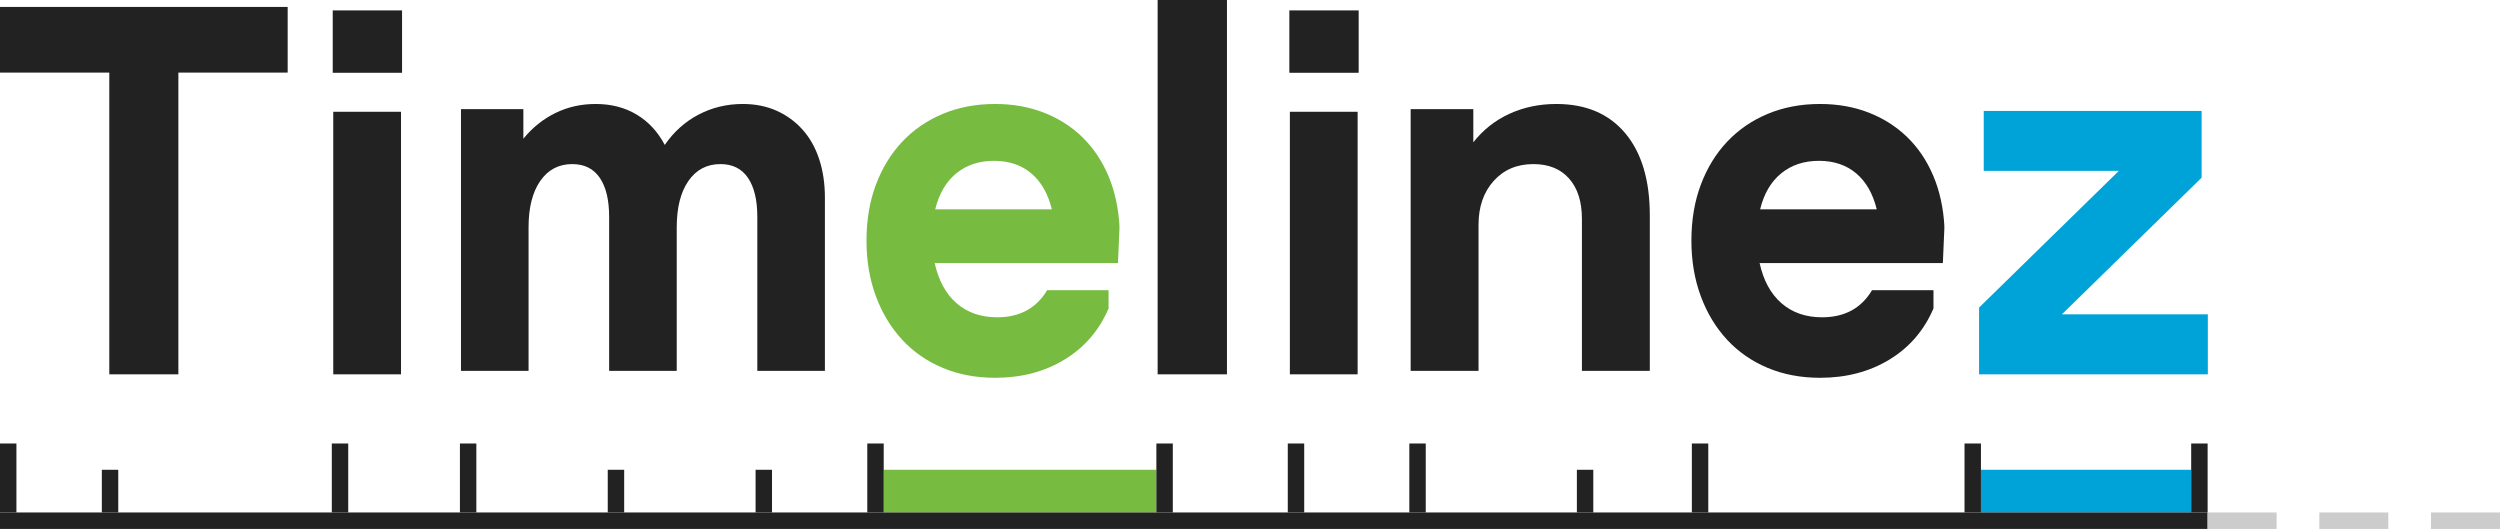<?xml version="1.0" encoding="UTF-8"?>
<svg width="761px" height="161px" viewBox="0 0 761 161" version="1.1" xmlns="http://www.w3.org/2000/svg" xmlns:xlink="http://www.w3.org/1999/xlink">
    <title>timelinez_logo_3.5</title>
    <g id="timelinez_logo_3.5" stroke="none" stroke-width="1" fill="none" fill-rule="evenodd">
        <polygon id="Path" fill="#222222" fill-rule="nonzero" points="33.27 22.098 0 22.098 0 2.11 87.569 2.11 87.569 22.098 54.299 22.098 54.299 113.945 33.27 113.945"></polygon>
        <polygon id="Path" fill="#222222" fill-rule="nonzero" points="101.443 34.025 122.068 34.025 122.068 113.945 101.443 113.945"></polygon>
        <g id="events_colour" transform="translate(269, 143)" fill-rule="nonzero">
            <rect id="Rectangle" fill="#00A3D7" x="334" y="0" width="64" height="13"></rect>
            <rect id="Rectangle" fill="#77BB41" x="0" y="0" width="83" height="13"></rect>
        </g>
        <g id="timeline_days" transform="translate(0, 135)">
            <g id="Group" fill="#222222" fill-rule="nonzero">
                <rect id="Rectangle" x="0" y="0" width="5" height="21"></rect>
                <rect id="Rectangle" x="101" y="0" width="5" height="21"></rect>
                <rect id="Rectangle" x="140" y="0" width="5" height="21"></rect>
                <rect id="Rectangle" x="264" y="0" width="5" height="21"></rect>
                <rect id="Rectangle" x="352" y="0" width="5" height="21"></rect>
                <rect id="Rectangle" x="392" y="0" width="5" height="21"></rect>
                <rect id="Rectangle" x="429" y="0" width="5" height="21"></rect>
                <rect id="Rectangle" x="515" y="0" width="5" height="21"></rect>
                <rect id="Rectangle" x="598" y="0" width="5" height="21"></rect>
                <rect id="Rectangle" x="667" y="0" width="5" height="21"></rect>
            </g>
            <g id="Rectangle-2" transform="translate(0, 21)">
                <rect id="Rectangle" fill="#222222" fill-rule="nonzero" x="0" y="0" width="672" height="5"></rect>
                <rect id="Rectangle" fill="#CCCCCC" x="672" y="0" width="21" height="5"></rect>
                <rect id="Rectangle" fill="#CCCCCC" x="706" y="0" width="21" height="5"></rect>
                <rect id="Rectangle" fill="#CCCCCC" x="740" y="0" width="21" height="5"></rect>
            </g>
            <g id="Group-2" transform="translate(31, 8)" fill="#222222" fill-rule="nonzero">
                <rect id="Rectangle" x="154" y="0" width="5" height="13"></rect>
                <rect id="Rectangle" x="0" y="0" width="5" height="13"></rect>
                <rect id="Rectangle" x="199" y="0" width="5" height="13"></rect>
                <rect id="Rectangle" x="449" y="0" width="5" height="13"></rect>
            </g>
        </g>
        <polygon id="Path" fill="#222222" fill-rule="nonzero" points="101.284 3.165 122.385 3.165 122.385 22.156 101.284 22.156"></polygon>
        <path d="M140.321,33.229 L159.312,33.229 L159.312,42.22 C162.055,38.855 165.299,36.252 169.045,34.412 C172.79,32.572 176.878,31.651 181.31,31.651 C186.057,31.651 190.225,32.729 193.812,34.885 C197.399,37.041 200.248,40.117 202.358,44.113 C205.101,40.117 208.53,37.041 212.644,34.885 C216.759,32.729 221.243,31.651 226.096,31.651 C229.894,31.651 233.323,32.335 236.383,33.702 C239.443,35.069 242.08,36.988 244.296,39.46 C246.511,41.931 248.2,44.928 249.36,48.451 C250.521,51.974 251.101,55.891 251.101,60.203 L251.101,112.89 L230.528,112.89 L230.528,66.04 C230.528,60.887 229.578,56.917 227.679,54.13 C225.78,51.343 222.984,49.95 219.291,49.95 C215.177,49.95 211.932,51.659 209.558,55.076 C207.185,58.494 205.998,63.2 205.998,69.195 L205.998,112.89 L185.424,112.89 L185.424,66.04 C185.424,60.887 184.475,56.917 182.576,54.13 C180.677,51.343 177.881,49.95 174.188,49.95 C170.073,49.95 166.829,51.659 164.455,55.076 C162.081,58.494 160.894,63.2 160.894,69.195 L160.894,112.89 L140.321,112.89 L140.321,33.229 Z" id="Path" fill="#222222" fill-rule="nonzero"></path>
        <path d="M263.761,73.246 C263.761,67.002 264.712,61.339 266.614,56.259 C268.516,51.179 271.183,46.813 274.617,43.161 C278.051,39.51 282.171,36.679 286.978,34.668 C291.785,32.657 297.094,31.651 302.905,31.651 C308.293,31.651 313.232,32.525 317.722,34.271 C322.212,36.017 326.121,38.504 329.449,41.733 C332.777,44.961 335.418,48.877 337.373,53.481 C339.327,58.085 340.463,63.244 340.78,68.96 L340.621,69.119 L340.78,69.119 L340.304,80.073 L284.522,80.073 C285.684,85.365 287.902,89.44 291.177,92.297 C294.453,95.155 298.573,96.584 303.538,96.584 C310.406,96.584 315.477,93.832 318.752,88.328 L337.452,88.328 L337.452,93.885 C334.599,100.553 330.136,105.739 324.061,109.443 C317.986,113.148 310.934,115 302.905,115 C297.094,115 291.785,113.995 286.978,111.984 C282.171,109.973 278.051,107.115 274.617,103.411 C271.183,99.706 268.516,95.287 266.614,90.154 C264.712,85.021 263.761,79.385 263.761,73.246 Z M302.588,48.956 C298.045,48.956 294.215,50.226 291.098,52.766 C287.982,55.307 285.842,58.958 284.68,63.721 L320.178,63.721 C319.016,58.958 316.929,55.307 313.918,52.766 C310.907,50.226 307.131,48.956 302.588,48.956 Z" id="Shape" fill="#77BB41" fill-rule="nonzero"></path>
        <polygon id="Path" fill="#222222" fill-rule="nonzero" points="352.385 0 373.486 0 373.486 113.945 352.385 113.945"></polygon>
        <path d="M392.636,34.025 L413.261,34.025 L413.261,113.945 L392.636,113.945 L392.636,34.025 Z M392.477,3.165 L413.578,3.165 L413.578,22.156 L392.477,22.156 L392.477,3.165 Z" id="Shape" fill="#222222" fill-rule="nonzero"></path>
        <path d="M429.404,33.229 L448.477,33.229 L448.477,43.324 C451.444,39.539 455.1,36.647 459.445,34.649 C463.789,32.65 468.558,31.651 473.75,31.651 C482.757,31.651 489.751,34.622 494.731,40.564 C499.712,46.506 502.202,54.84 502.202,65.566 L502.202,112.89 L481.539,112.89 L481.539,66.671 C481.539,61.413 480.241,57.311 477.644,54.367 C475.048,51.422 471.419,49.95 466.756,49.95 C461.776,49.95 457.749,51.659 454.676,55.076 C451.603,58.494 450.067,62.937 450.067,68.406 L450.067,112.89 L429.404,112.89 L429.404,33.229 Z" id="Path" fill="#222222" fill-rule="nonzero"></path>
        <path d="M514.862,73.246 C514.862,67.002 515.813,61.339 517.715,56.259 C519.617,51.179 522.284,46.813 525.718,43.161 C529.151,39.51 533.272,36.679 538.079,34.668 C542.886,32.657 548.195,31.651 554.005,31.651 C559.394,31.651 564.333,32.525 568.823,34.271 C573.313,36.017 577.222,38.504 580.55,41.733 C583.878,44.961 586.519,48.877 588.474,53.481 C590.428,58.085 591.564,63.244 591.881,68.96 L591.722,69.119 L591.881,69.119 L591.405,80.073 L535.622,80.073 C536.785,85.365 539.003,89.44 542.278,92.297 C545.554,95.155 549.674,96.584 554.639,96.584 C561.507,96.584 566.578,93.832 569.853,88.328 L588.553,88.328 L588.553,93.885 C585.7,100.553 581.237,105.739 575.162,109.443 C569.087,113.148 562.035,115 554.005,115 C548.195,115 542.886,113.995 538.079,111.984 C533.272,109.973 529.151,107.115 525.718,103.411 C522.284,99.706 519.617,95.287 517.715,90.154 C515.813,85.021 514.862,79.385 514.862,73.246 Z M553.689,48.956 C549.146,48.956 545.316,50.226 542.199,52.766 C539.082,55.307 536.943,58.958 535.781,63.721 L571.279,63.721 C570.117,58.958 568.03,55.307 565.019,52.766 C562.008,50.226 558.231,48.956 553.689,48.956 Z" id="Shape" fill="#222222" fill-rule="nonzero"></path>
        <polygon id="Path" fill="#00A3D7" fill-rule="nonzero" points="603.849 33.761 670.174 33.761 670.174 54.085 627.638 95.685 672.064 95.685 672.064 113.945 602.431 113.945 602.431 93.621 644.967 52.021 603.849 52.021"></polygon>
    </g>
</svg>